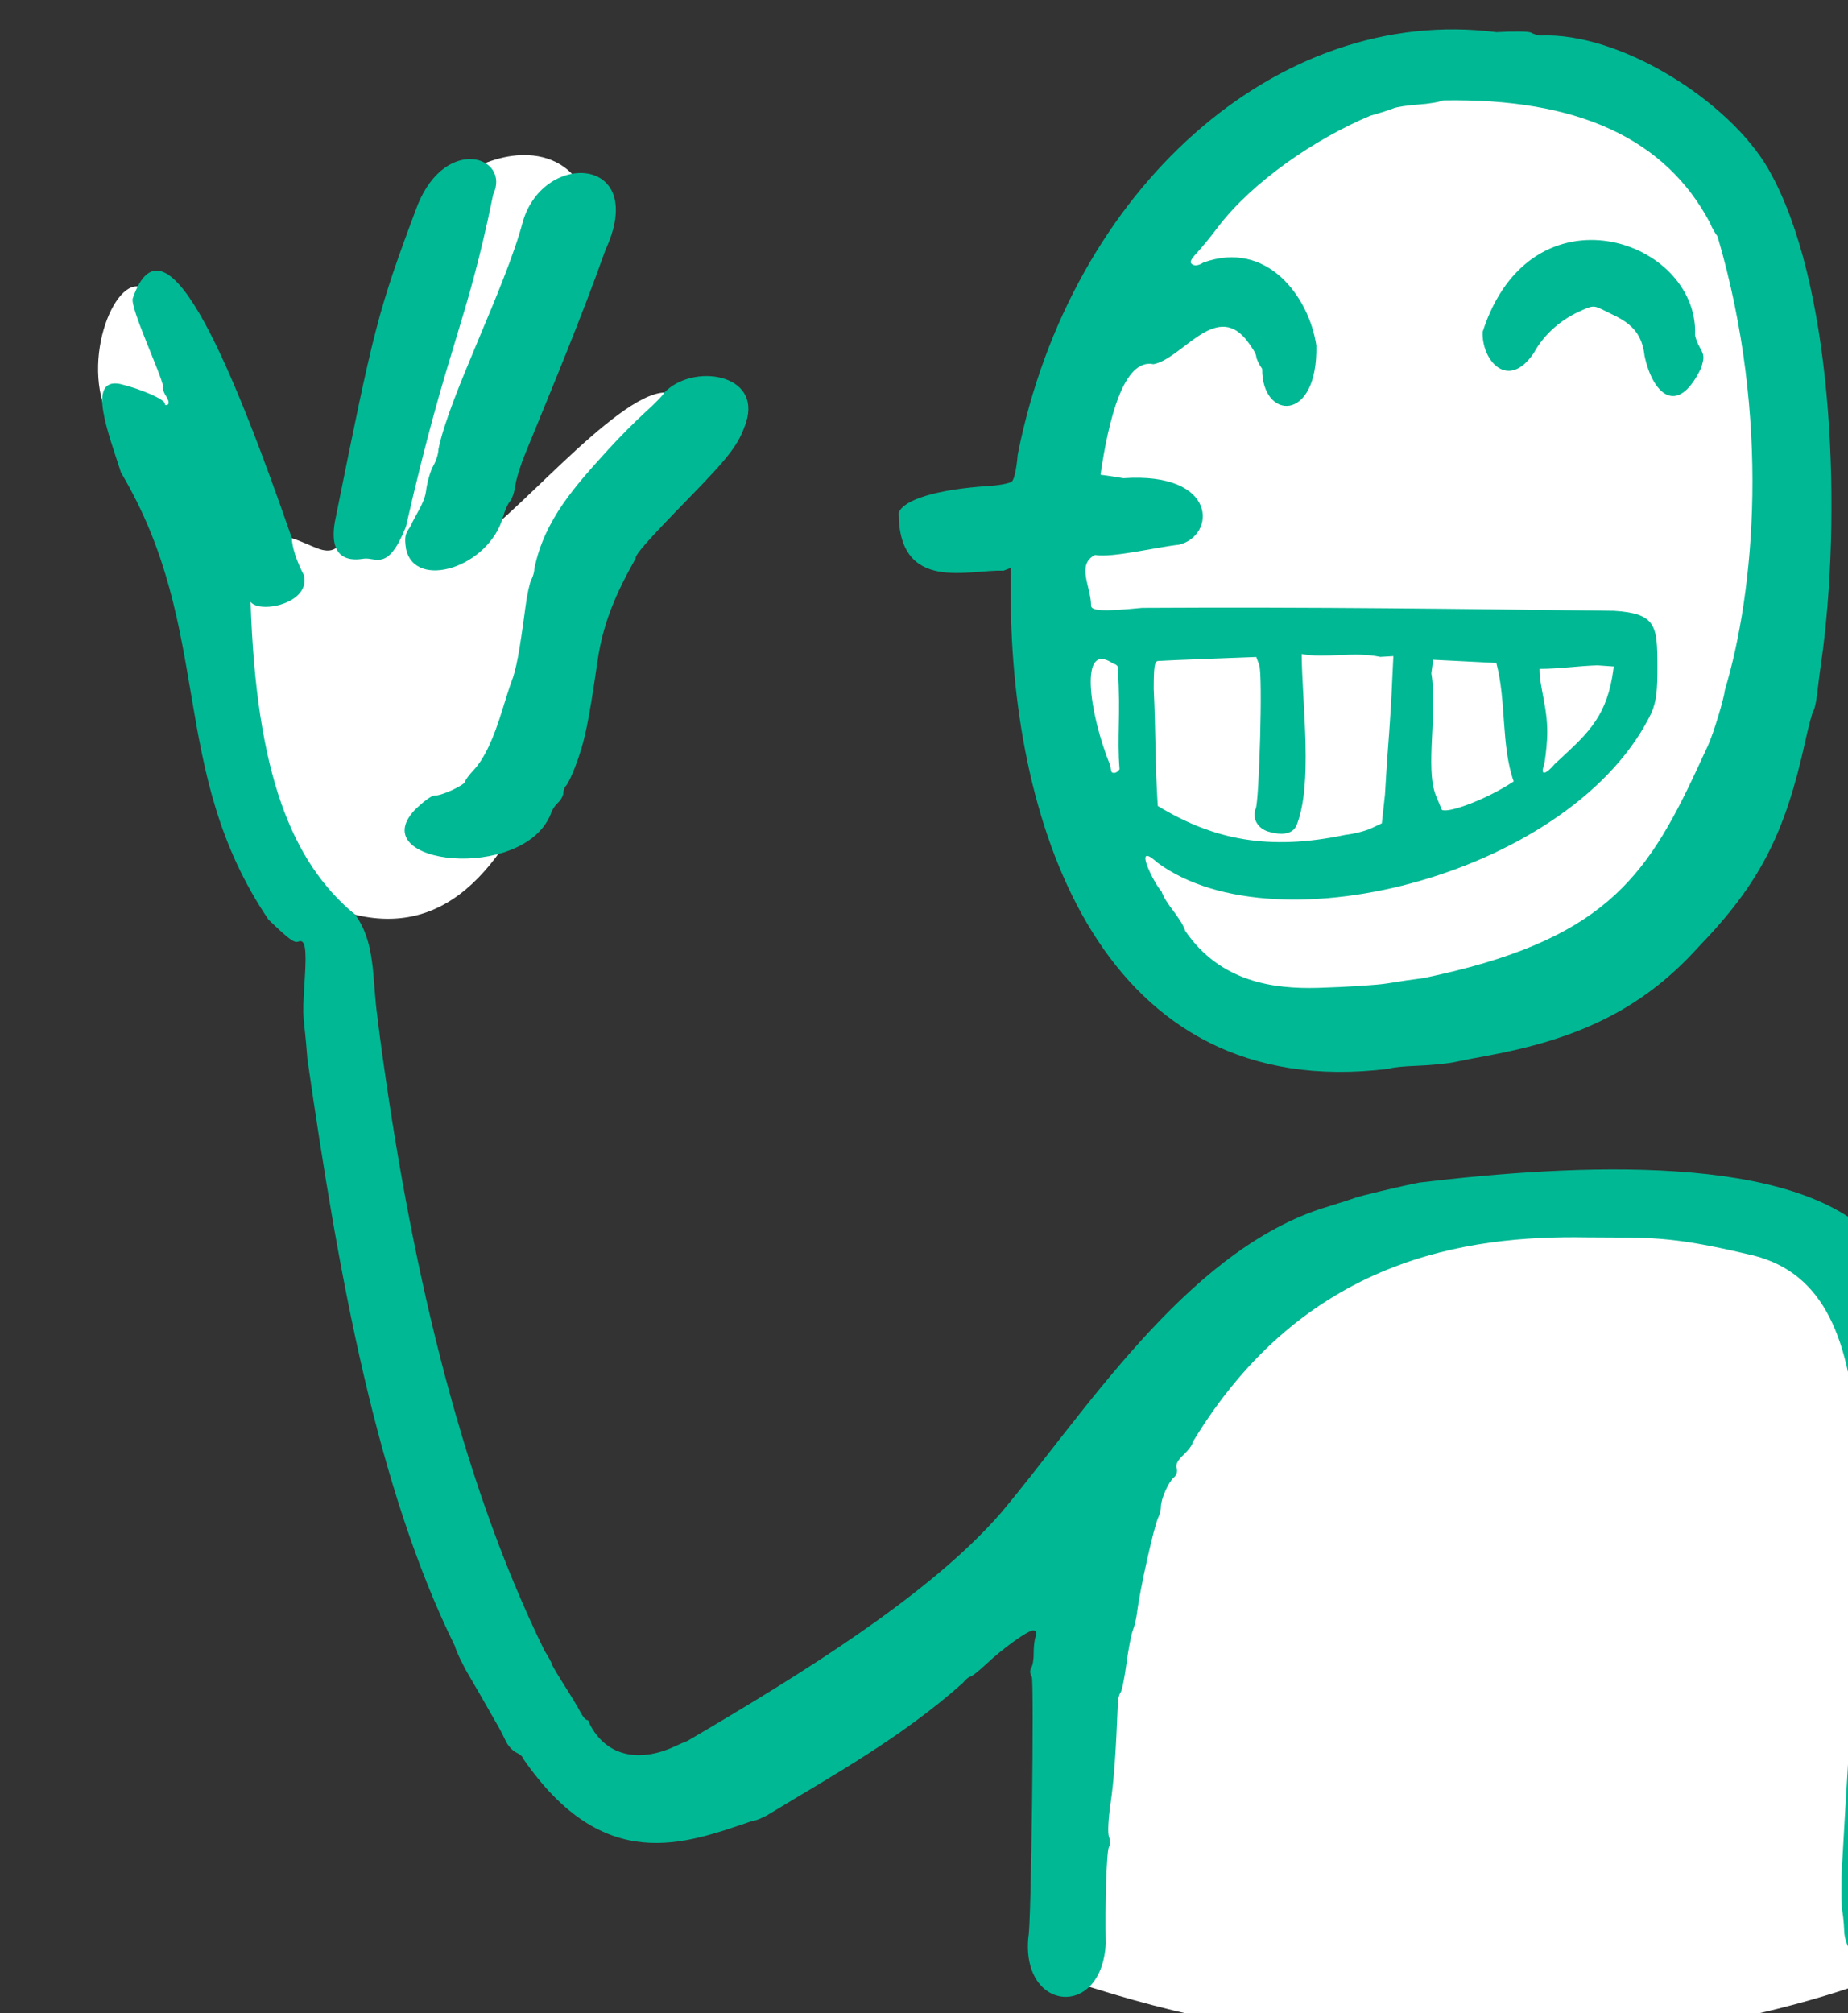 <?xml version="1.0" ?><svg height="114.637mm" viewBox="0 0 105.233 114.637" width="105.233mm" xmlns="http://www.w3.org/2000/svg">
    <rect x="0" y="0" width="105.233" height="114.637" fill="#333333" stroke="none"/>
    <path color="#000" d="m 13701.715,4018.25 c -42.994,-0.369 -91.857,38.469 -95.516,109.332 -2.22,145.585 147.143,129.6 160.541,-11.851 6.279,-66.305 -27.089,-97.156 -65.025,-97.481 z m -207.644,22.028 c -4.459,-0.21 -9.488,1.263 -14.31,4.278 -11.026,6.89 -12.712,30.59 -19.218,58.977 -6.508,28.387 -8.573,21.773 -17.251,19.051 -8.677,-2.722 -25.622,-48.816 -31.517,-53.432 -5.896,-4.616 -14.468,15.158 -7.578,28.18 6.89,13.022 29.169,88.813 52.677,106.144 43.573,10.442 49.733,-74.838 66.458,-112.2 -10.629,0.351 -34.081,29.276 -41.66,32.239 -7.579,2.963 29.008,-62.901 25.113,-73.791 -2.194,-6.126 -6.981,-9.175 -12.714,-9.445 z m 232.588,224.039 c -2.302,0 -4.68,0.094 -7.141,0.289 -132.735,10.572 -106.034,121.194 -108.484,168.046 94.013,31.487 172.255,-0.482 172.255,-0.482 0,0 39.288,-167.774 -56.63,-167.852 z" fill="#FFFFFF" overflow="visible" paint-order="fill markers stroke" transform="translate(-385.41,-2.412) matrix(0.265,0,0,0.265,-3160.44,-1059.426)"/>
    <path d="m 13601.557,4423.009 c 0.606,-1.838 1.233,-54.966 0.731,-55.771 -0.423,-0.676 -0.467,-1.421 -0.118,-1.964 0.311,-0.481 0.542,-1.852 0.515,-3.047 -0.02,-1.194 0.146,-2.8 0.383,-3.567 0.314,-1.016 0.18,-1.396 -0.493,-1.396 -1.152,0 -6.44,3.796 -10.154,7.29 -1.543,1.45 -3.043,2.637 -3.335,2.637 -0.293,0 -1.04,0.628 -1.661,1.396 -13.284,11.812 -27.868,19.786 -41.459,28.059 -1.367,0.841 -3.037,1.537 -3.714,1.548 -14.476,4.903 -31.864,11.873 -49.334,-13.474 0,-0.318 -0.632,-0.866 -1.404,-1.217 -0.772,-0.352 -1.781,-1.443 -2.243,-2.426 -0.463,-0.983 -1.078,-2.206 -1.369,-2.718 -2.958,-5.213 -5.98,-10.469 -6.598,-11.478 -1.113,-1.814 -2.866,-5.487 -2.961,-6.204 -16.691,-33.859 -24.94,-79.098 -31.725,-126.226 -0.764,-10.379 -1.219,-7.101 -0.558,-17.3 0.419,-6.459 0.08,-8.447 -1.346,-7.9 -0.933,0.358 -1.943,-0.38 -6.451,-4.712 -21.823,-32.291 -11.51,-62.043 -31.697,-96.069 -2.702,-8.441 -7.406,-20.372 -0.249,-19.037 4.41,1.026 9.667,3.316 9.667,4.212 0,0.345 0.276,0.457 0.612,0.249 0.378,-0.233 0.238,-0.954 -0.362,-1.871 -0.537,-0.82 -0.817,-1.752 -0.621,-2.07 -0.37,-2.529 -7.128,-16.878 -6.519,-18.911 7.283,-21.056 22.496,17.863 34.197,51.542 0.01,1.85 1.019,4.963 2.563,7.91 1.59,6.074 -9.415,8.381 -11.441,5.77 1.197,36.774 8.762,55.847 22.461,67.21 4.263,5.715 3.727,13.272 4.628,20.706 0.218,1.706 0.553,4.359 0.745,5.894 6.157,45.888 16.594,93.347 35.323,131.533 0.854,1.351 1.551,2.623 1.551,2.826 0,0.203 1.188,2.233 2.64,4.51 1.453,2.278 3.036,4.91 3.518,5.848 0.482,0.938 1.109,1.706 1.392,1.706 0.285,0 0.517,0.314 0.517,0.698 3.855,7.735 11.523,8.244 18.517,4.926 0.564,-0.283 1.724,-0.784 2.578,-1.114 24.141,-14.151 52.041,-31.348 67.33,-48.953 17.724,-21.065 39.389,-55.519 68.545,-65.31 3.583,-1.108 6.934,-2.18 7.445,-2.383 1.121,-0.445 9.643,-2.477 13.96,-3.329 33.427,-3.99 80.945,-6.55 98.088,12.351 16.432,16.248 15.027,47.047 15.72,64.027 -2.371,40.929 -1.303,43.259 -1.951,84.128 0.825,1.542 0.361,4.243 -1.286,7.488 -6.488,9.325 -18.355,0.975 -19.238,-6.616 -0.345,-7.077 -0.768,-2.584 -0.621,-12.564 4.4,-80.208 11.089,-127.008 -20.336,-133.472 -16.95,-4 -21.181,-3.451 -34.388,-3.572 -25.815,-0.447 -60.795,4.476 -84.69,43.993 0,0.486 -0.858,1.686 -1.908,2.667 -1.321,1.234 -1.795,2.143 -1.537,2.953 0.221,0.695 -0.02,1.501 -0.61,1.984 -1.161,0.963 -2.769,4.607 -2.769,6.27 0,0.645 -0.247,1.658 -0.548,2.251 -0.921,1.812 -4.017,15.688 -4.615,20.687 -0.138,1.158 -0.535,2.804 -0.881,3.656 -0.345,0.853 -0.961,4.058 -1.367,7.122 -0.406,3.064 -0.975,5.856 -1.263,6.205 -0.288,0.348 -0.551,1.331 -0.584,2.184 -0.416,10.722 -0.856,16.794 -1.57,21.655 -0.502,3.412 -0.644,6.396 -0.343,7.187 0.282,0.744 0.277,1.734 -0.01,2.2 -0.492,0.797 -0.878,12.574 -0.679,20.726 -0.873,16.387 -18.309,14.596 -16.62,-1.534 z m -3.786,-287.572 v -6.463 l -1.592,0.605 c -7.246,-0.379 -22.448,4.931 -22.511,-12.427 1.001,-2.871 8.442,-5.103 19.296,-5.789 2.306,-0.145 4.569,-0.578 5.031,-0.961 0.503,-0.418 1.009,-2.73 1.263,-5.779 11.282,-57.026 55.841,-96.783 102.879,-90.775 3.655,-0.224 7.007,-0.177 7.445,0.105 0.439,0.281 1.356,0.561 2.04,0.621 17.073,-0.74 40.61,14.081 49.015,28.822 13.56,23.783 15.677,70.728 11.675,102.92 -0.512,3.583 -1.081,7.911 -1.264,9.617 -0.183,1.706 -0.542,3.381 -0.799,3.723 -0.26,0.341 -1.08,3.412 -1.825,6.825 -4.295,19.529 -9.681,30.288 -22.947,44.008 -12.694,14.08 -27.137,19.93 -45.333,23.302 -2.218,0.397 -5.335,1.002 -6.926,1.345 -1.592,0.342 -5.261,0.705 -8.155,0.806 -2.893,0.101 -5.581,0.382 -5.973,0.624 -61.853,7.759 -81.148,-52.305 -81.319,-101.127 z m 80.967,82.791 c 2.047,-0.353 5.538,-0.865 7.755,-1.137 38.298,-7.957 47.685,-21.188 58.672,-44.75 0.875,-1.858 1.969,-4.216 2.431,-5.24 1.185,-2.617 3.4,-9.9 3.633,-11.941 6.292,-20.895 9.94,-58.24 -1.597,-97.449 -0.49,-0.577 -1.224,-1.886 -1.63,-2.909 -9.574,-18.063 -28.41,-26.831 -57.366,-26.295 -0.624,0.339 -2.997,0.742 -5.275,0.895 -2.277,0.154 -4.699,0.522 -5.381,0.819 -0.683,0.297 -2.917,1.009 -4.964,1.582 -11.904,5.006 -25.312,14.178 -32.731,23.929 -1.41,1.877 -3.414,4.332 -4.453,5.456 -1.516,1.639 -1.717,2.15 -1.017,2.583 0.552,0.341 1.411,0.186 2.339,-0.421 13.6,-4.91 22.652,7.195 24.278,17.82 0.346,16.795 -11.762,16.013 -11.643,5.019 -0.705,-0.989 -1.282,-2.205 -1.282,-2.702 0,-0.497 -1.035,-2.183 -2.302,-3.745 -6.6,-7.779 -13.637,4.257 -19.76,5.446 -6.49,-1.368 -9.708,12.208 -11.398,23.754 0.83,0.088 3.045,0.427 4.921,0.751 20.446,-1.408 19.898,12.443 11.911,14.288 -4.54,0.474 -14.334,2.862 -18.012,2.204 -4.03,2.032 -0.921,6.778 -0.851,10.67 -0.232,1.378 2.338,1.54 10.985,0.692 37.367,-0.214 68.888,0.241 101.383,0.632 9.05,0.552 9.307,3.232 9.341,11.682 0.02,5.538 -0.226,7.599 -1.214,10.105 -16.413,34.311 -80.48,51.421 -106.265,32.301 -5.667,-5.143 -0.329,5.154 0.906,6.166 0.95,2.902 4.035,5.4 5.109,8.532 7.492,10.979 18.959,12.502 28.548,12.231 6.165,-0.179 12.884,-0.614 14.93,-0.967 z m 55.207,-134.887 c -0.742,-6.651 -5.251,-7.915 -8.927,-9.826 -2.035,-0.995 -2.23,-0.979 -5.273,0.441 -4.127,1.925 -7.581,5.109 -9.602,8.852 -5.622,8.248 -11.26,1.409 -10.98,-4.585 10.423,-32.156 46.363,-19.907 45.653,0.63 0,0.537 0.473,1.803 1.054,2.813 0.937,1.635 0.959,2.123 0.194,4.444 -5.145,10.605 -10.442,5.304 -12.119,-2.768 z m -64.289,102.982 c 1.828,-0.195 4.342,-0.834 5.583,-1.419 l 2.259,-1.063 0.677,-6.164 c 0.774,-13.214 1.12,-14.285 1.594,-25.442 l 0.211,-4.317 -2.798,0.167 c -5.795,-1.224 -11.684,0.364 -16.913,-0.617 0.134,11.461 2.456,27.893 -1.099,36.826 -0.809,1.777 -2.892,2.241 -6.026,1.342 -2.357,-0.675 -3.603,-2.951 -2.728,-4.985 0.711,-1.659 1.545,-28.732 0.731,-30.873 l -0.635,-1.673 -10.085,0.382 c -5.545,0.21 -10.502,0.425 -11.014,0.478 -0.756,0.078 -0.931,1.209 -0.931,6.013 0.469,10.061 0.25,15.403 0.87,25.128 11.996,7.299 23.888,9.681 40.304,6.217 z m 36.179,-11.482 c -2.721,-7.655 -1.56,-17.369 -3.733,-25.449 -0.224,-0.014 -3.368,-0.175 -6.986,-0.357 l -6.579,-0.331 -0.399,2.903 c 1.378,8.371 -1.336,20.171 0.923,26.113 l 1.325,3.199 c 1.083,0.864 9.29,-2.009 15.449,-6.078 z m -84.698,-2.622 c -0.571,-7 0.278,-11.621 -0.365,-21.523 0.155,-0.525 -0.247,-0.999 -0.975,-1.149 -7.465,-5.172 -5.205,10.668 -0.651,21.897 0.229,1.56 0.224,1.551 0.924,1.551 0.32,0 0.802,-0.349 1.067,-0.775 z m 93.531,-1.133 c 6.544,-6.081 10.716,-9.478 12.338,-18.666 l 0.342,-2.272 -3.521,-0.248 c -4.415,0.143 -8.13,0.759 -12.44,0.759 -0.03,4.162 1.988,8.824 1.618,15.105 -0.144,2.441 -0.477,5.067 -0.74,5.835 -0.687,2.006 0.496,1.754 2.403,-0.513 z m -245.029,9.944 c 1.871,-1.86 3.842,-3.296 4.382,-3.191 1.137,0.222 6.488,-2.231 6.488,-2.973 0,-0.275 0.847,-1.407 1.884,-2.517 2.21,-2.366 4.185,-6.535 6.158,-13.004 0.781,-2.559 1.641,-5.212 1.911,-5.894 1.021,-2.584 1.728,-6.365 3.039,-16.267 0.326,-2.463 0.886,-5.027 1.245,-5.698 0.36,-0.671 0.653,-1.74 0.653,-2.377 2.142,-10.568 8.945,-17.951 15.917,-25.625 2.336,-2.572 5.922,-6.184 7.97,-8.027 2.048,-1.843 3.869,-3.725 4.046,-4.181 6.121,-6.35 20.978,-4.101 17.54,6.461 -1.593,4.718 -3.398,7.106 -12.228,16.177 -9.172,9.422 -11.529,12.096 -11.529,13.076 -4.201,7.485 -6.933,13.73 -8.134,21.876 -2.001,13.774 -2.797,17.547 -4.823,22.845 -0.708,1.853 -1.573,3.653 -1.922,4.002 -0.348,0.348 -0.633,1.093 -0.633,1.654 0,0.561 -0.534,1.503 -1.185,2.093 -0.651,0.59 -1.34,1.693 -1.531,2.452 -5.985,14.596 -40.129,10.833 -29.248,-0.881 z m -1.83,-56.208 c -0.361,-2.406 -0.21,-3.18 0.915,-4.702 1.212,-2.743 3.043,-5.028 3.386,-7.653 0.24,-1.914 0.944,-4.364 1.567,-5.445 0.623,-1.081 1.124,-2.696 1.112,-3.59 2.335,-11.483 14.381,-34.637 18.148,-48.943 4.567,-15.384 27.023,-13.948 17.743,6.124 -5.071,14.353 -11.906,30.735 -17.168,43.604 -1.038,2.509 -2.035,5.678 -2.214,7.042 -0.179,1.364 -0.697,2.899 -1.153,3.413 -0.455,0.513 -1.11,1.977 -1.457,3.252 -3.022,10.958 -19.039,15.929 -20.879,6.899 z m -15.283,-5.779 c 8.464,-41.913 9.082,-44.924 17.826,-68.17 6.2,-14.994 20.001,-10.238 16.191,-2.133 -5.898,28.846 -9.666,31.646 -18.75,71.381 -3.869,9.707 -6.389,6.529 -9.023,6.858 -0.971,0.097 -7.92,1.72 -6.244,-7.936 z" fill="#00B894" transform="translate(-385.41,-2.412) matrix(0.265,0,0,0.265,-3160.44,-1059.426)"/>
</svg>